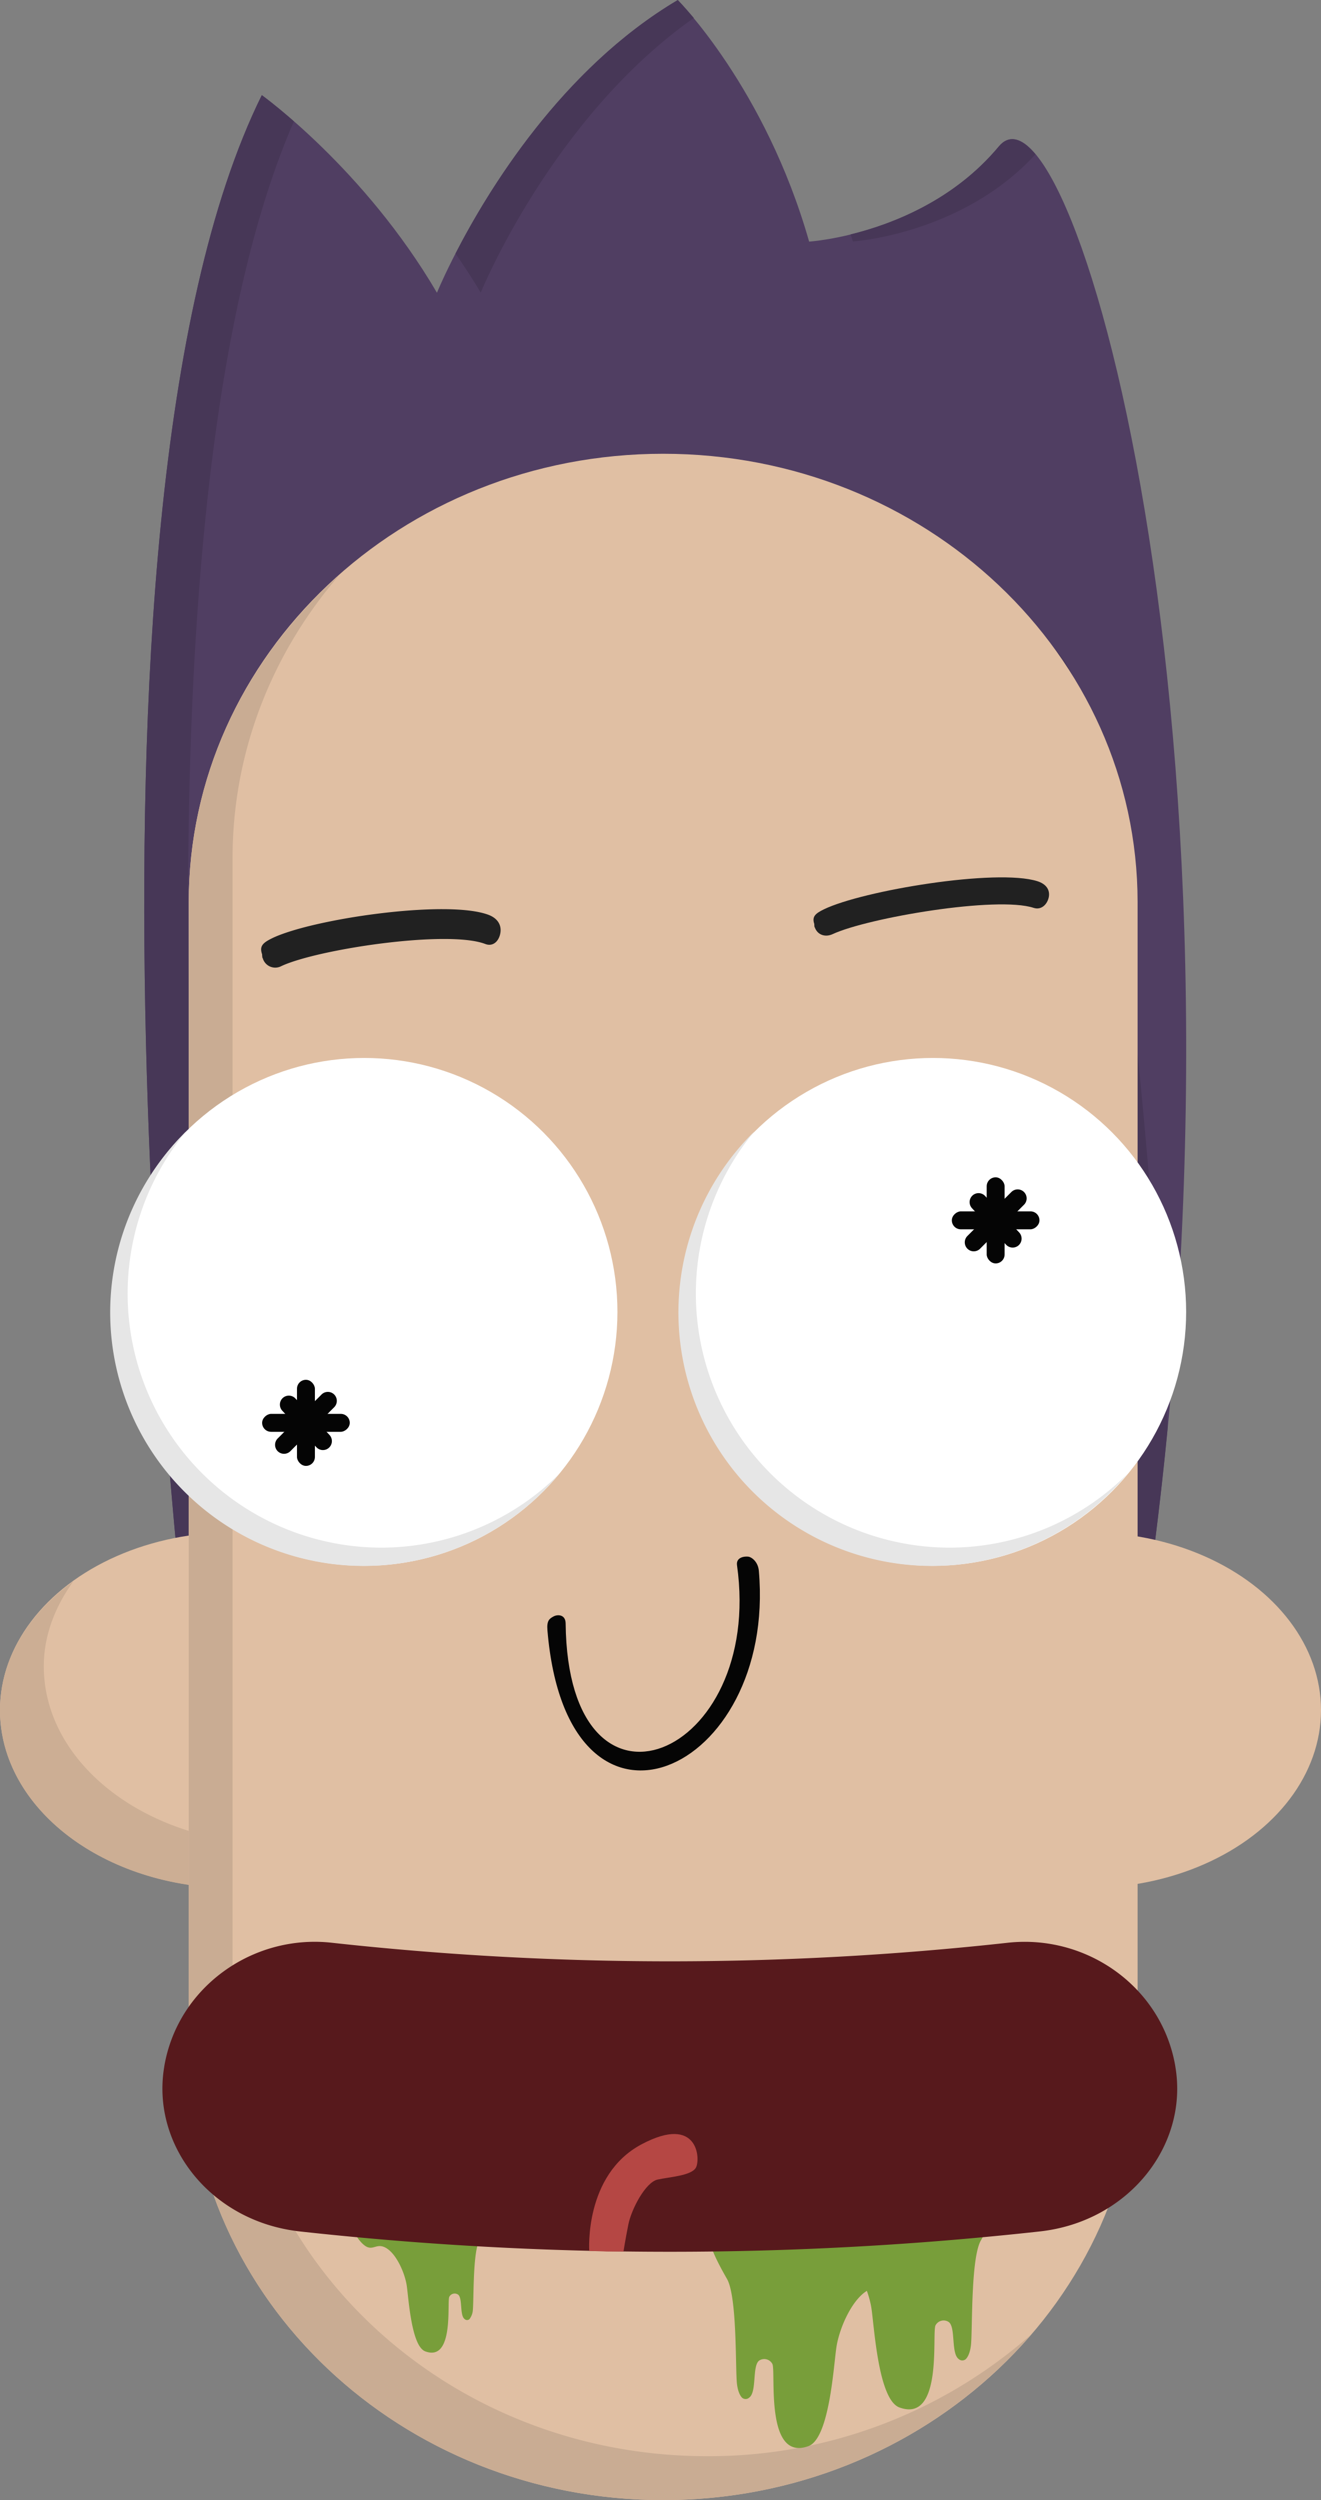<svg xmlns="http://www.w3.org/2000/svg" width="465" height="880" viewBox="0 0 465 880"><rect x="0" y="0" width="465" height="880" fill="#808080" stroke="none"/><defs><style>.cls-1{fill:#503e62;}.cls-2{fill:#473757;}.cls-3{fill:#e0bfa3;}.cls-4{fill:#ccae94;}.cls-5{fill:#c9ac93;}.cls-6{fill:#fff;}.cls-7{fill:#e6e6e6;}.cls-8{fill:#050505;}.cls-9{fill:#789e3a;}.cls-10{fill:#57191c;}.cls-11{fill:#b54744;}.cls-12{fill:#212121;}</style></defs><g id="Figur"><g id="Ansigt_-_Stiv" data-name="Ansigt - Stiv"><g id="Hår"><path id="Hår-2" data-name="Hår" class="cls-1" d="M66.47,586.88S17.66,184.19,92.16,33.49c0,0,36,25.76,61.65,69.55,0,0,28.26-69.55,84.77-103,0,0,30.83,30.91,46.24,85,0,0,41.1-2.57,66.79-33.49s98.9,219,48.81,534.19c0,0-13.2-281.73-36.32-343.55s-183.7-58-217.1-34.78S66.47,586.88,66.47,586.88Z"/><g id="Skygger"><path class="cls-2" d="M169.22,103s25-61.48,75-96.67C240.78,2.25,238.58,0,238.58,0c-40.92,24.25-67,67.29-78.24,89.26C163.38,93.66,166.38,98.2,169.22,103Z"/><path class="cls-2" d="M300.23,85s38.48-2.49,64.25-30.69c-4.89-5.81-9.34-7-12.87-2.8-16,19.23-37.91,27.49-52.21,31C299.66,83.38,300,84.13,300.23,85Z"/><path class="cls-2" d="M103.45,42.72c-6.77-5.92-11.29-9.23-11.29-9.23-74.5,150.7-25.69,553.39-25.69,553.39s3.43-25.88,9.06-64C65.55,406.2,52.28,160.23,103.45,42.72Z"/><path class="cls-2" d="M379.52,242.16c-14.51-38.78-83.07-51.7-140.42-50.24,53.64,1.06,111.78,14.88,125,50.24,23.12,61.82,36.32,343.55,36.32,343.55,4.5-28.36,8-56.16,10.61-83.31C405.27,414.15,394.47,282.16,379.52,242.16Z"/></g></g><g id="Øre"><ellipse class="cls-3" cx="382.8" cy="601.95" rx="82.2" ry="62.61"/><ellipse class="cls-3" cx="82.2" cy="601.95" rx="82.2" ry="62.61"/><path class="cls-4" d="M97.62,649.11c-45.4,0-82.21-28-82.21-62.61,0-10.9,4-21,10.41-29.92C10,568,0,584,0,602c0,34.58,36.8,62.61,82.2,62.61,31.09,0,57.83-13.3,71.8-32.7C139.27,642.49,119.5,649.11,97.62,649.11Z"/></g><g id="Hoved"><path id="Hoved-2" data-name="Hoved" class="cls-3" d="M233.44,159.72c-92.21,0-167,70.67-167,157.85V722.15c0,87.18,74.76,157.85,167,157.85s167-70.67,167-157.85V317.57C400.42,230.39,325.66,159.72,233.44,159.72Z"/><path id="Skygge" class="cls-5" d="M248.86,864.54c-92.22,0-167-70.67-167-157.85V302.11c0-37.77,14.07-72.41,37.48-99.58-32.48,28.8-52.89,69.62-52.89,115V722.15c0,87.18,74.76,157.85,167,157.85,52.27,0,98.88-22.73,129.5-58.27A171.46,171.46,0,0,1,248.86,864.54Z"/></g><g id="Øjne"><ellipse id="Venstre_Øje" data-name="Venstre Øje" class="cls-6" cx="128.21" cy="461.77" rx="89.13" ry="89.38"/><ellipse id="Højre_øje" data-name="Højre øje" class="cls-6" cx="328.4" cy="461.77" rx="89.13" ry="89.38"/><path class="cls-7" d="M134.06,544.75a89.42,89.42,0,0,1-68.6-146.43A89.24,89.24,0,1,0,196.81,518.81,88.7,88.7,0,0,1,134.06,544.75Z"/><path class="cls-7" d="M334.08,544.75a89.42,89.42,0,0,1-68.6-146.43A89.24,89.24,0,1,0,396.83,518.81,88.7,88.7,0,0,1,334.08,544.75Z"/><rect class="cls-8" x="104.54" y="485.67" width="6.31" height="30.31" rx="3.15"/><rect class="cls-8" x="104.53" y="485.4" width="6.32" height="30.85" rx="3.16" transform="translate(608.52 393.13) rotate(90)"/><path class="cls-8" d="M97.75,510.8h0a3.18,3.18,0,0,1,0-4.48l15.43-15.47a3.16,3.16,0,0,1,4.46,0h0a3.17,3.17,0,0,1,0,4.47L102.21,510.8A3.16,3.16,0,0,1,97.75,510.8Z"/><path class="cls-8" d="M115.83,509.55h0a3.14,3.14,0,0,1-4.46-.15l-12-12.84a3.17,3.17,0,0,1,.15-4.47h0a3.16,3.16,0,0,1,4.46.15l12,12.84A3.17,3.17,0,0,1,115.83,509.55Z"/><rect class="cls-8" x="347.32" y="414.4" width="6.31" height="30.31" rx="3.15"/><rect class="cls-8" x="347.31" y="414.12" width="6.32" height="30.85" rx="3.16" transform="translate(780.02 79.07) rotate(90)"/><path class="cls-8" d="M340.53,439.52h0a3.17,3.17,0,0,1,0-4.47L356,419.58a3.14,3.14,0,0,1,4.46,0h0a3.17,3.17,0,0,1,0,4.47L345,439.52A3.14,3.14,0,0,1,340.53,439.52Z"/><path class="cls-8" d="M358.62,438.28h0a3.16,3.16,0,0,1-4.46-.15l-12-12.84a3.16,3.16,0,0,1,.15-4.47h0a3.14,3.14,0,0,1,4.45.15l12,12.84A3.18,3.18,0,0,1,358.62,438.28Z"/></g><g id="Træk"><g id="Næse"><path class="cls-8" d="M267.12,552.9c6.23,71.38-67.45,104.46-74.42,20.94-.29-3.46.73-4.11,2.16-4.88h0c1.44-.77,4.21-.71,4.25,2.44.81,76,69.86,47.26,60.32-20.47-.39-2.81,2.67-3.2,4.05-3h0C264.86,548.21,266.86,549.94,267.12,552.9Z"/></g></g><g id="Mund"><path class="cls-9" d="M276.72,767.58s-1.5,13.19,5,21,7.9.8,13.71,3.82,10.32,13.55,11.32,20.08,2.41,32.2,9.85,34.91C332,853,328,821.49,329.29,818.53a3.23,3.23,0,0,1,4.7-1.19c2.47,1.89.73,11,3.47,13a1.87,1.87,0,0,0,2.55,0c.81-.85,1.55-2.57,1.8-5.15.53-5.66-.09-30.36,3.46-36.58s6.17-11.49,6.11-14.63S301.25,757.79,276.72,767.58Z"/><path class="cls-9" d="M324.47,781.18s1.5,13.2-5,21-7.9.81-13.71,3.82-10.32,13.55-11.32,20.08S292,858.31,284.58,861c-15.35,5.59-11.42-25.93-12.68-28.88a3.23,3.23,0,0,0-4.7-1.2c-2.47,1.89-.74,11.06-3.47,13a1.88,1.88,0,0,1-2.56,0c-.8-.85-1.54-2.57-1.79-5.16-.53-5.65.09-30.36-3.46-36.58s-6.17-11.49-6.11-14.63S299.94,771.4,324.47,781.18Z"/><path class="cls-9" d="M123.22,774.59s-1,8.76,3.33,14,5.24.53,9.1,2.53,6.86,9,7.52,13.34,1.6,21.4,6.55,23.2c10.19,3.71,7.58-17.23,8.42-19.19a2.13,2.13,0,0,1,3.12-.79c1.64,1.25.49,7.34,2.31,8.61a1.22,1.22,0,0,0,1.69,0,5.88,5.88,0,0,0,1.2-3.42c.35-3.76-.06-20.17,2.3-24.3s4.09-7.63,4.05-9.72S139.51,768.09,123.22,774.59Z"/><path class="cls-10" d="M366.06,785.43a1188.33,1188.33,0,0,1-260.55,0C74.43,782,53.15,755.3,57.81,727.5v-.06c4.66-27.85,31-46.68,58.89-43.63a1086,1086,0,0,0,238.15,0c27.93-3,54.23,15.78,58.89,43.63v.06C418.42,755.3,397.14,782,366.06,785.43Z"/><path class="cls-11" d="M207.42,792.29s-1.85-26.7,18.35-37.49,20.88,5.47,19.15,8.26-9.21,3.18-13.45,4.12-9.2,10.37-10.29,15.83-1.71,9.49-1.71,9.49l-5.65,0Z"/></g></g><path class="cls-12" d="M170.82,332.27c-13.31-5.1-59.34,1.89-71.85,7.82a4.57,4.57,0,0,1-6.49-2.85c-.17.13-.22-1.35-.22-1.35-1-2.84.27-4,3.26-5.51,13.68-6.84,61.6-13.9,76.39-8.39,3.22,1.21,4.64,3.55,4.25,6.26h0C175.77,331,173.73,333.39,170.82,332.27Z"/><path class="cls-12" d="M363.82,319.55c-12.91-4.24-58.28,3.49-70.73,9.25-2.72,1.26-5.4.17-6.28-2.39-.17.13-.18-1.21-.18-1.21-.88-2.56.39-3.67,3.37-5.12,13.62-6.62,60.85-14.47,75.19-9.9,3.13,1,4.45,3.08,4,5.55h0C368.71,318.21,366.64,320.48,363.82,319.55Z"/></g></svg>